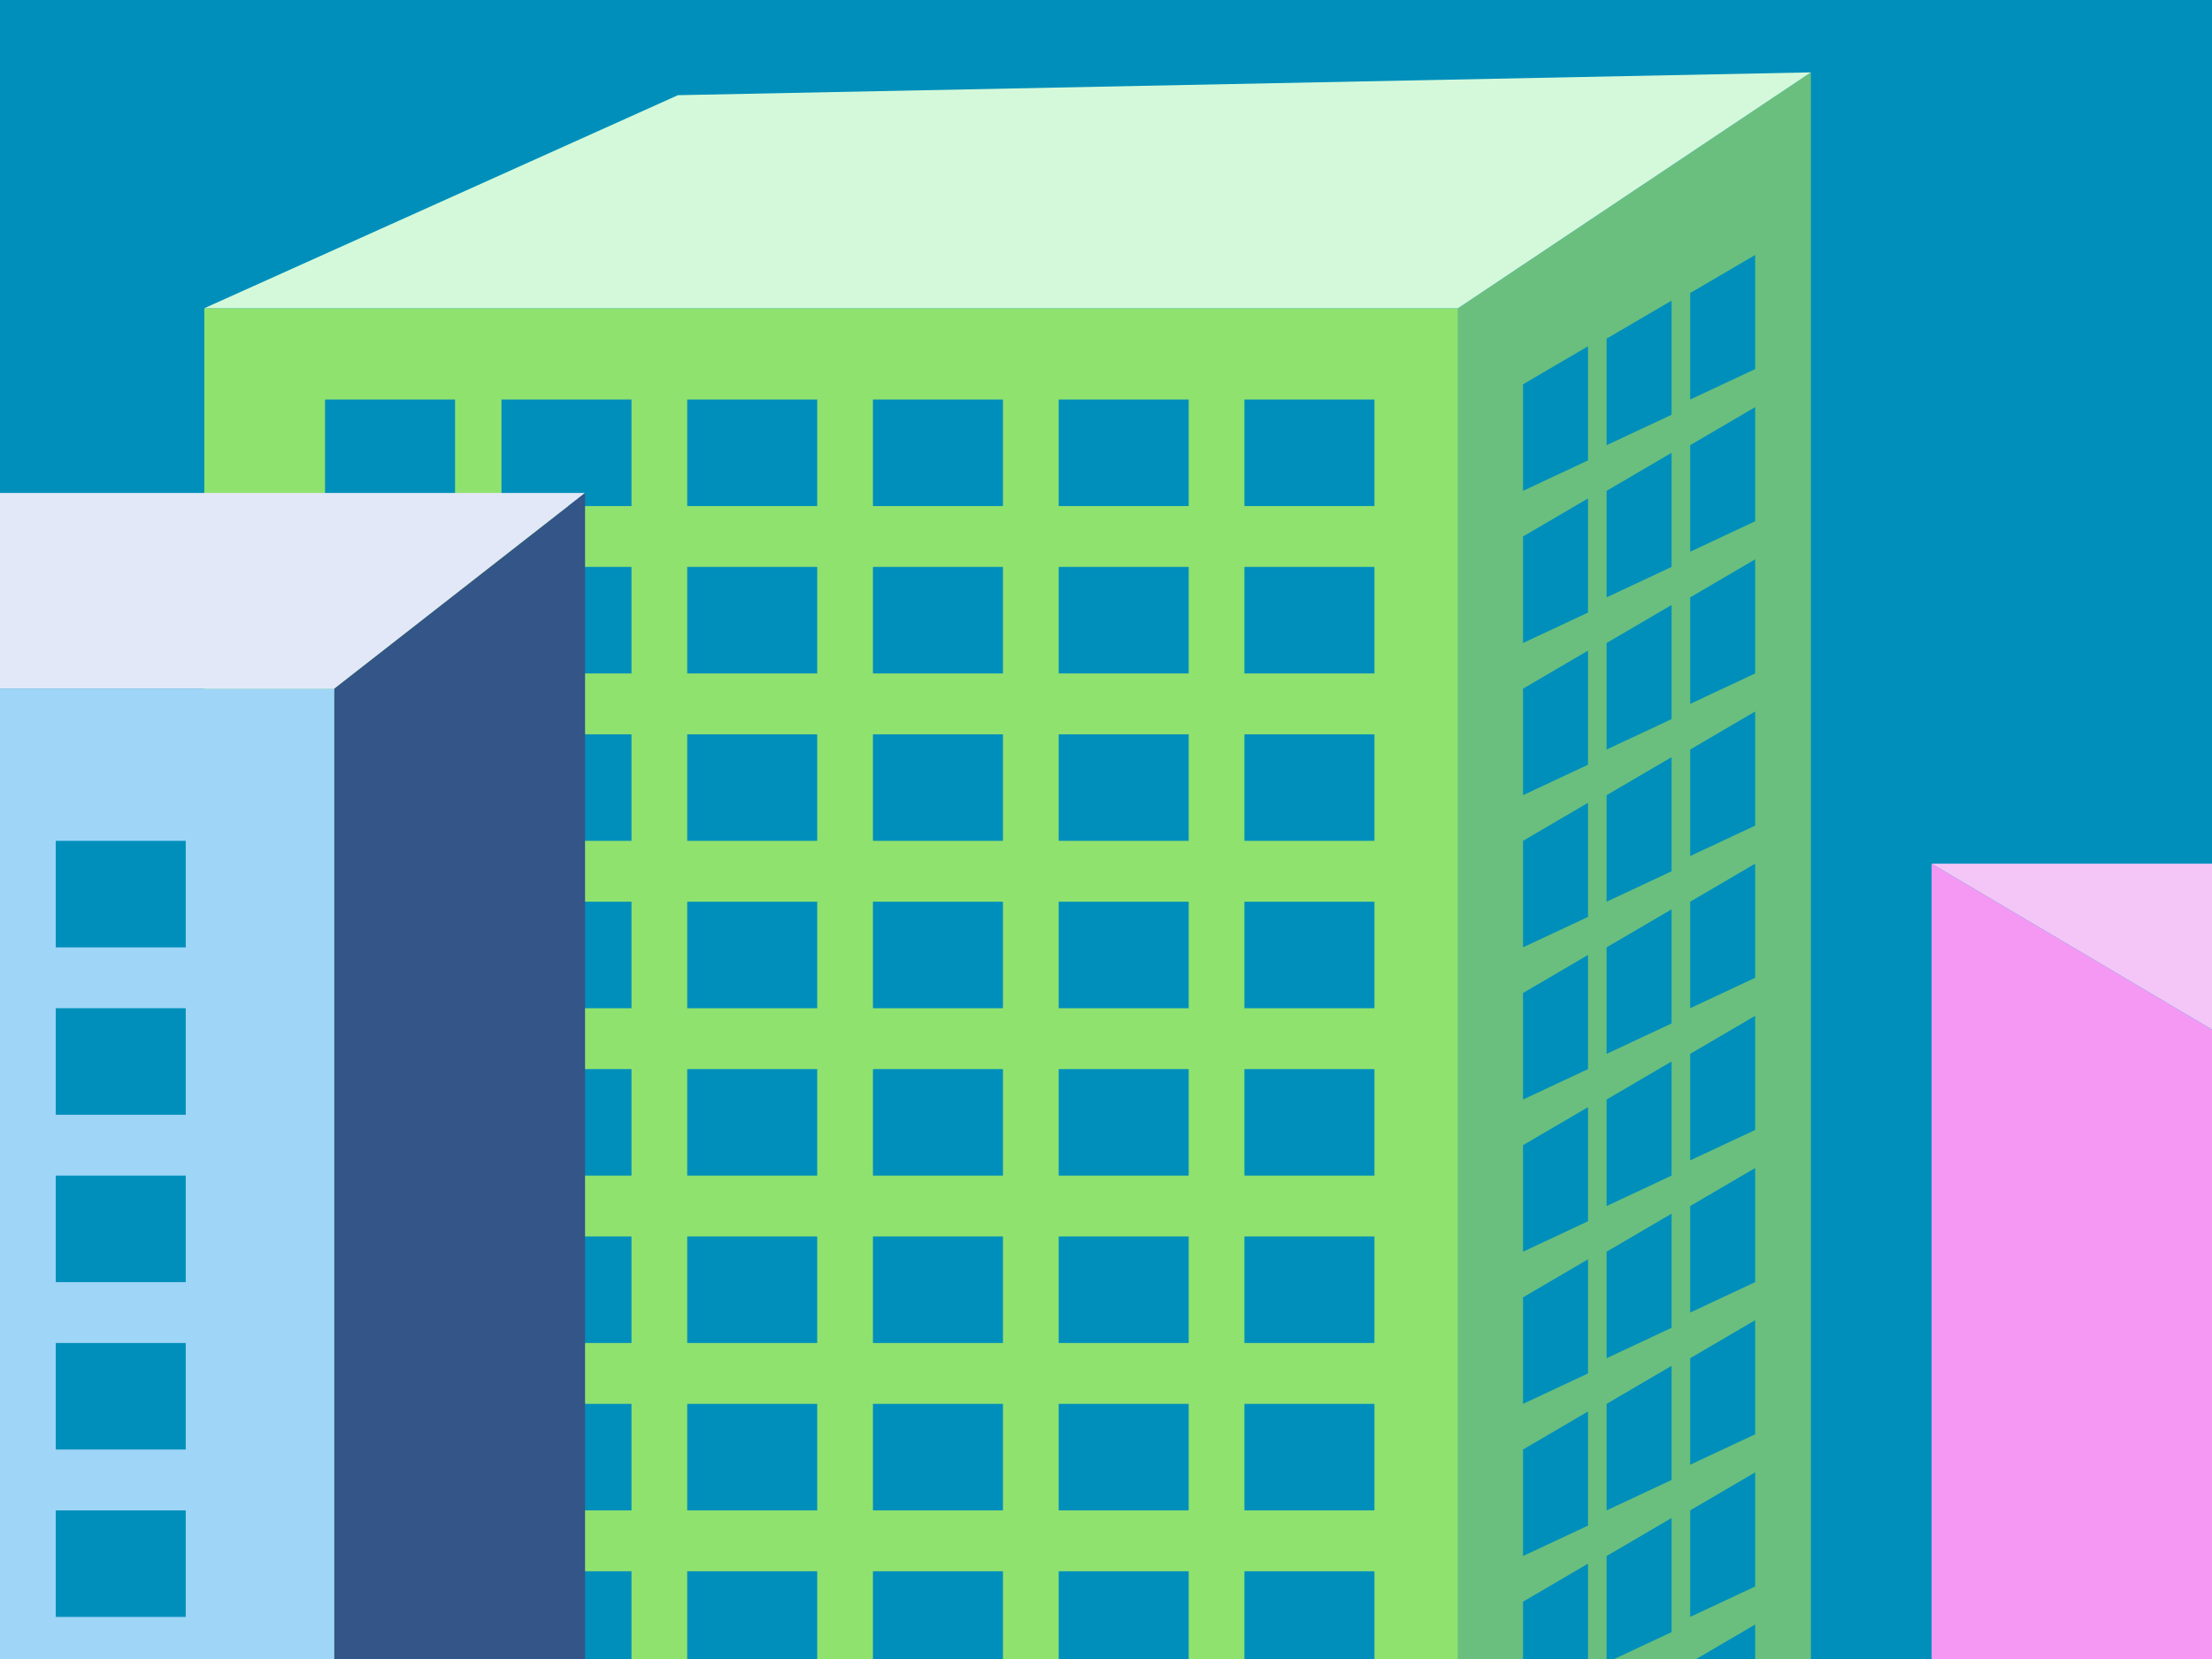 <svg id="Layer_1" data-name="Layer 1" xmlns="http://www.w3.org/2000/svg" xmlns:xlink="http://www.w3.org/1999/xlink" viewBox="0 0 1200 900"><defs><style>.cls-1,.cls-16,.cls-17,.cls-7,.cls-8{fill:none;}.cls-2{clip-path:url(#clip-path);}.cls-3{fill:#3d934d;}.cls-4{fill:#c1c1bf;}.cls-5{fill:#f281a7;}.cls-6{fill:#e85481;}.cls-16,.cls-17,.cls-7,.cls-8{stroke:#fff;stroke-miterlimit:10;stroke-width:0.5px;}.cls-7{stroke-dasharray:3 3;}.cls-8{stroke-dasharray:3;}.cls-9{clip-path:url(#clip-path-2);}.cls-10{fill:#8c6414;}.cls-11{fill:url(#radial-gradient);}.cls-12{fill:url(#radial-gradient-2);}.cls-13{fill:url(#radial-gradient-3);}.cls-14{clip-path:url(#clip-path-3);}.cls-15{fill:#11772b;}.cls-17{stroke-dasharray:2.02 2.02;}.cls-18{fill:#9fd5f7;}.cls-19{fill:#008fbb;}.cls-20{fill:#335587;}.cls-21{fill:#f99635;}.cls-22{fill:#6d501d;}.cls-23{clip-path:url(#clip-path-4);}.cls-24{fill:#fcfcfc;opacity:0.82;}.cls-24,.cls-25{isolation:isolate;}.cls-25{fill:#ff95d5;opacity:0.53;}.cls-26{fill:#f498f4;}.cls-27{fill:#90e26f;}.cls-28{fill:#6abf7e;}.cls-29{fill:#f3c6f7;}.cls-30{fill:#d4f9da;}.cls-31{fill:#e2e8f7;}</style><clipPath id="clip-path"><rect class="cls-1" x="-1541.11" y="-3564.87" width="1200" height="907.88"/></clipPath><clipPath id="clip-path-2"><rect class="cls-1" x="2.71" y="-2261.11" width="1197.29" height="900"/></clipPath><radialGradient id="radial-gradient" cx="1038.24" cy="-6478.87" r="71.64" gradientTransform="matrix(1, 0, 0, -1.03, 0, -6359.14)" gradientUnits="userSpaceOnUse"><stop offset="0" stop-color="#5d9641"/><stop offset="1" stop-color="#11772b"/></radialGradient><radialGradient id="radial-gradient-2" cx="963.44" cy="-6542.3" r="74.23" xlink:href="#radial-gradient"/><radialGradient id="radial-gradient-3" cx="874.45" cy="-6577.41" r="84.5" xlink:href="#radial-gradient"/><clipPath id="clip-path-3"><rect class="cls-1" x="2.71" y="-1308.26" width="1197.29" height="900"/></clipPath><clipPath id="clip-path-4"><rect class="cls-1" width="1200" height="900"/></clipPath></defs><title>Artboard 1 copy 7</title><g class="cls-2"><g id="Layer_1-2" data-name="Layer 1"><rect class="cls-3" x="-3998.59" y="-4718.39" width="7936.67" height="6062.92"/><path class="cls-4" d="M-2345.11-1781.24s-345.65,208.83-186,471.56,232.34,222.31,589.49,53.89,504.44-53.89,504.44-53.89l-455.83,522.09s-273.48,178.51-352.85,360.4S-2477.39,132-2140.08,320.57s443.13,271.89,925.94,216.79S-599,556.35-189,509.2,254.14,259.94,135.09-292.46c0,0,19.85-33.68-390.22-410.93s-79.36-13.47,310.86-53.89S386.42-791,565-1020s583.08-229,251.85,87.58S360-741,386.42-446s191.8,894.55,853.19,921.49,1084.68,128,1183.89-377.24,185.19-538.93-138.89-774.71,105.82-518.72,105.82-518.72S2655-979.59,2615.3-1309.68s39.69-491.77,205-128,382.88,316.61,55.89,538.92-360.13,94.31-214.62,404.2,515.88,1017.22-86,1320.37S1398.35,1135.7,740.26,1031.15s-816.81-239-1405.45-104.29-1045,215.57-1541-33.68S-3042.68,27.67-2829.52-344.6s438.11-352,299.22-628.25S-2880.84-1148-2761.79-1505s105.82-316.62,476.2-437.88S-2345.11-1781.24-2345.11-1781.24Z"/><polygon class="cls-5" points="611.29 -2178.7 611.29 -272.11 895.69 51.11 895.69 -1855.34 611.29 -2178.7"/><rect class="cls-6" x="895.69" y="-1855.34" width="1317.55" height="1906.45"/><path class="cls-7" d="M-2292.2-919c-57.94,143-318.33,788.18-324.08,842.07-6.62,60.63,19.84,498.51,238.1,646.72s631.62,265.35,707.68,265.75,949.1-87.57,1134.28-128,873-33.68,972.25,0S2003.52,929.9,2258.15,683.88s421.37-683.63,397.56-869c-22.42-174-161.91-477.83-163.23-594"/><path class="cls-8" d="M207.85-649.5s168.65,838,178.57,919.21S389.73,705.84,475.71,717"/></g></g><g class="cls-9"><g id="Layer_1-3" data-name="Layer 1"><rect class="cls-3" x="-3132.3" y="-3065.67" width="4854.21" height="3750.87"/><path class="cls-4" d="M-2121-1248.58s-211.4,129.2-113.79,291.73,142.1,137.54,360.54,33.34,308.53-33.34,308.53-33.34l-278.79,323s-167.27,110.44-215.81,223S-2201.91-65-1995.6,51.72s271,168.21,566.32,134.11,376.2,11.76,627-17.42,271-154.2,198.22-495.94c0,0,12.13-20.84-238.67-254.23s-48.54-8.33,190.13-33.34,202.26-20.84,311.47-162.54,356.63-141.7,154,54.18-279.45,118.4-263.26,301S-333,130.91,71.48,147.58,734.89,226.76,795.57-85.81s113.26-333.41-85-479.28S775.34-886,775.34-886s161.81,133.37,137.54-70.85,24.27-304.23,125.4-79.18,234.17,195.88,34.18,333.41S852.2-644.27,941.19-452.56s315.53,629.31-52.58,816.85-720,191.71-1122.54,127-499.58-147.87-859.6-64.51S-1732.67,560.17-2036,406s-511.6-535.46-381.22-765.76,267.95-217.8,183-388.67-214.39-108.36-141.58-329.25,64.72-195.88,291.25-270.89S-2121-1248.58-2121-1248.58Z"/><path class="cls-7" d="M-2088.64-715.12c-35.44,88.48-194.69,487.61-198.21,521-4.05,37.51,12.13,308.41,145.62,400.09s386.32,164.17,432.84,164.42,580.48-54.18,693.74-79.19,534-20.84,594.64,0S538.7,428.68,694.44,276.48,952.16-146.45,937.59-261.14c-13.71-107.65-99-295.61-99.83-367.51"/><rect class="cls-10" x="950.98" y="312.41" width="21.32" height="76.89"/><rect class="cls-10" x="1026.22" y="260.94" width="20.59" height="74.18"/><path class="cls-11" d="M1036.54,306.86h0c-22.65,0-54.89-23-54.89-41.13V224.64c0-18.09,35.67-52.06,58.29-52.06h0c22.65,0,54.89,34,54.89,52.06v41.09C1094.91,283.82,1059.15,306.86,1036.54,306.86Z"/><path class="cls-12" d="M961.66,360.13h0c-23.46,0-56.87-23.84-56.87-42.6V274.77c0-18.71,37-53.93,60.43-53.93h0c23.47,0,56.88,35.22,56.88,53.93v42.64C1022.1,336.16,985.13,360.13,961.66,360.13Z"/><rect class="cls-10" x="860.29" y="343.45" width="24.27" height="87.52"/><path class="cls-13" d="M872.43,397.63h0c-26.7,0-64.73-27.13-64.73-48.47V300.65c0-21.29,42.07-61.39,68.77-61.39h0c26.7,0,64.72,40.1,64.72,61.39v48.51C941.19,370.5,899.13,397.63,872.43,397.63Z"/></g></g><g class="cls-14"><g id="Layer_1-4" data-name="Layer 1"><rect class="cls-3" x="-2461.37" y="-2074.31" width="6144.95" height="4229.77"/><polygon class="cls-15" points="598.61 872.42 573.47 908.66 588.22 908.66 566.3 936.76 584.12 936.76 562.97 965.76 636.66 965.76 616.59 939.39 630.93 939.39 609.37 908.66 623.76 908.66 598.61 872.42"/><path class="cls-4" d="M-1181.17-25.23s-267.61,145.7-144,329,179.9,155.09,456.42,37.59,390.56-37.59,390.56-37.59L-831.16,668s-211.75,124.55-273.2,251.44-179.23,390.08,81.93,521.67,343.1,189.68,716.92,151.24,476.23,13.25,793.72-19.65,343.09-173.89,250.92-559.26c0,0,15.36-23.5-302.13-286.69s-61.45-9.4,240.68-37.6,256-23.49,394.3-183.29,451.45-159.79,195,61.1S913.24,700.46,933.72,906.31s148.5,624.08,660.58,642.88,839.81,89.29,916.62-263.19,143.39-376-107.53-540.47,81.93-361.88,81.93-361.88S2690.15,534,2659.43,303.76s30.72-343.09,158.74-89.3,296.44,220.89,43.27,376-278.83,65.8-166.17,282,399.42,709.66-66.57,921.15-911.5,216.19-1421,143.25-632.42-166.75-1088.17-72.75-809.08,150.39-1193.14-23.5S-1721.26,1236.75-1556.22,977s339.2-245.61,231.67-438.3-271.4-122.19-179.23-371.28,81.93-220.89,368.7-305.48S-1181.17-25.23-1181.17-25.23Z"/><path class="cls-16" d="M472.85,712.63l4.4,2.35"/><path class="cls-17" d="M486.26,719.59c44.81,22.32,193.21,88.12,309.2,44.74,122.9-46,309.19-203.88,348.52-237.9"/><path class="cls-16" d="M1147.72,523.19l3.68-3.25"/><rect class="cls-18" x="308.98" y="-1040.37" width="624.74" height="1630.81"/><rect class="cls-19" x="1128.31" y="21.77" width="71.69" height="65.8"/><polygon class="cls-5" points="1107.83 -302.51 1107.83 1027.61 1328.02 1253.1 1328.02 -76.92 1107.83 -302.51"/><polygon class="cls-20" points="1071.98 -1161.25 1071.98 407.15 933.72 590.44 933.72 -1040.37 1071.98 -1161.25"/><rect class="cls-19" x="370.43" y="-15.83" width="71.69" height="65.8"/><rect class="cls-19" x="472.85" y="-15.83" width="71.69" height="65.8"/><rect class="cls-19" x="575.26" y="-15.83" width="71.69" height="65.8"/><rect class="cls-19" x="677.68" y="-15.83" width="71.69" height="65.8"/><rect class="cls-19" x="780.09" y="-15.83" width="71.69" height="65.8"/><rect class="cls-19" x="780.09" y="87.57" width="71.69" height="65.8"/><rect class="cls-19" x="780.09" y="190.96" width="71.69" height="65.8"/><rect class="cls-19" x="780.09" y="294.36" width="71.69" height="65.8"/><rect class="cls-19" x="780.09" y="397.75" width="71.69" height="65.8"/><rect class="cls-19" x="677.68" y="397.75" width="71.69" height="65.8"/><rect class="cls-19" x="575.26" y="397.75" width="71.69" height="65.8"/><rect class="cls-19" x="370.43" y="87.57" width="71.69" height="65.8"/><rect class="cls-19" x="472.85" y="87.57" width="71.69" height="65.8"/><rect class="cls-19" x="575.26" y="87.57" width="71.69" height="65.8"/><rect class="cls-19" x="677.68" y="87.57" width="71.69" height="65.8"/><rect class="cls-19" x="370.43" y="190.96" width="71.69" height="65.8"/><rect class="cls-19" x="472.85" y="190.96" width="71.69" height="65.8"/><rect class="cls-19" x="575.26" y="190.96" width="71.69" height="65.8"/><rect class="cls-19" x="677.68" y="190.96" width="71.69" height="65.8"/><rect class="cls-19" x="370.43" y="294.36" width="71.69" height="65.8"/><rect class="cls-19" x="472.85" y="294.36" width="71.69" height="65.8"/><rect class="cls-19" x="575.26" y="294.36" width="71.69" height="65.8"/><rect class="cls-19" x="677.68" y="294.36" width="71.69" height="65.8"/><rect class="cls-21" x="-802.23" y="-39.33" width="1382.61" height="1414.62"/><rect class="cls-19" x="-90.44" y="87.57" width="133.14" height="122.19"/><rect class="cls-19" x="104.15" y="87.57" width="317.49" height="122.19"/><rect class="cls-19" x="-90.44" y="284.96" width="133.14" height="122.19"/><rect class="cls-19" x="104.15" y="284.96" width="317.49" height="122.19"/><rect class="cls-19" x="-90.44" y="482.35" width="133.14" height="122.19"/><rect class="cls-19" x="104.15" y="482.35" width="317.49" height="122.19"/><rect class="cls-19" x="-90.44" y="679.73" width="133.14" height="122.19"/><rect class="cls-19" x="104.15" y="679.73" width="317.49" height="122.19"/><rect class="cls-19" x="-90.44" y="877.12" width="133.14" height="122.19"/><rect class="cls-19" x="104.15" y="877.12" width="317.49" height="122.19"/><path class="cls-7" d="M-1140.2,576.34c-44.86,99.78-246.47,549.87-250.92,587.47-5.12,42.29,15.36,347.78,184.35,451.17s489,185.13,547.92,185.41,734.84-61.1,878.22-89.3,675.94-23.5,752.75,0,1213.63,155.09,1410.78-16.54,326.25-476.93,307.81-606.27c-17.36-121.39-125.35-333.35-126.38-414.42"/><path class="cls-8" d="M795.46,764.33S926,1348.93,933.72,1405.61s2.56,304.26,69.13,312.06"/><polygon class="cls-19" points="1297.3 40.57 1184.64 -62.83 1184.64 -133.32 1297.3 -29.93 1297.3 40.57"/><polygon class="cls-19" points="1172.96 31.17 1128.31 -15.83 1128.31 -86.32 1172.96 -39.33 1172.96 31.17"/><polygon class="cls-19" points="1297.3 143.96 1184.64 40.57 1184.64 -29.93 1297.3 73.47 1297.3 143.96"/><polygon class="cls-19" points="1172.96 134.56 1128.31 87.57 1128.31 17.07 1172.96 64.07 1172.96 134.56"/><polygon class="cls-19" points="1297.3 247.36 1184.64 143.96 1184.64 73.47 1297.3 176.86 1297.3 247.36"/><polygon class="cls-19" points="1172.96 237.96 1128.31 190.96 1128.31 120.47 1172.96 167.46 1172.96 237.96"/><polygon class="cls-19" points="1297.3 350.75 1184.64 247.36 1184.64 176.86 1297.3 280.26 1297.3 350.75"/><polygon class="cls-19" points="1172.96 341.35 1128.31 294.36 1128.31 223.86 1172.96 270.86 1172.96 341.35"/><polygon class="cls-19" points="1297.3 454.15 1184.64 350.75 1184.64 280.26 1297.3 383.65 1297.3 454.15"/><polygon class="cls-19" points="1172.96 449.45 1128.31 402.45 1128.31 331.95 1172.96 378.95 1172.96 449.45"/><polygon class="cls-19" points="1297.3 562.24 1184.64 458.85 1184.64 388.35 1297.3 491.75 1297.3 562.24"/><polygon class="cls-19" points="1172.96 557.54 1128.31 510.54 1128.31 440.05 1172.96 487.05 1172.96 557.54"/><polygon class="cls-19" points="1297.3 670.34 1184.64 566.94 1184.64 496.44 1297.3 599.84 1297.3 670.34"/><polygon class="cls-19" points="1172.96 670.34 1128.31 623.34 1128.31 552.84 1172.96 599.84 1172.96 670.34"/><polygon class="cls-19" points="1297.3 783.13 1184.64 679.73 1184.64 609.24 1297.3 712.63 1297.3 783.13"/><polygon class="cls-19" points="1172.96 778.43 1128.31 731.43 1128.31 660.93 1172.96 707.93 1172.96 778.43"/><polygon class="cls-19" points="1297.3 891.22 1184.64 787.83 1184.64 717.33 1297.3 820.73 1297.3 891.22"/><polygon class="cls-19" points="1172.96 891.22 1128.31 844.23 1128.31 773.73 1172.96 820.73 1172.96 891.22"/><polygon class="cls-19" points="1297.3 1004.02 1184.64 900.62 1184.64 830.13 1297.3 933.52 1297.3 1004.02"/><polygon class="cls-19" points="1172.96 1004.02 1128.31 957.02 1128.31 886.52 1172.96 933.52 1172.96 1004.02"/><polygon class="cls-15" points="644.7 867.72 619.56 903.96 634.31 903.96 612.39 932.06 630.21 932.06 609.06 961.06 682.75 961.06 662.67 934.7 677.01 934.7 655.46 903.96 669.84 903.96 644.7 867.72"/><rect class="cls-22" x="868.12" y="591.52" width="9.47" height="36.52"/><polygon class="cls-15" points="872.83 534.98 852.96 563.65 864.59 563.65 847.28 585.93 861.36 585.93 844.62 608.91 902.99 608.91 887.07 588.04 898.44 588.04 881.38 563.65 892.75 563.65 872.83 534.98"/><rect class="cls-22" x="1056.52" y="417.82" width="6.96" height="26.93"/><polygon class="cls-15" points="1060 376.18 1045.35 397.33 1053.95 397.33 1041.15 413.73 1051.55 413.73 1039.21 430.65 1082.22 430.65 1070.49 415.28 1078.84 415.28 1066.3 397.33 1074.69 397.33 1060 376.18"/></g></g><g class="cls-23"><g id="Layer_1-5" data-name="Layer 1"><rect class="cls-3" x="-3158.8" y="-534.48" width="6045.56" height="3714.87"/><rect class="cls-19" x="-3158.8" y="-534.48" width="6045.56" height="1688.2"/><path class="cls-24" d="M680.68,1162s-21.26-87,127.51-87c0,0,21.26-69.63,159.35-69.63,0,0,31.89-43.55,85-43.55,0,0,21.21-60.92,170-60.92,0,0,10.63-52.26,116.88-52.26s138.14,69.88,138.14,69.88,95.73,17.38,106.25,69.64c0,0,116.89-60.93,191.45,34.79,0,0,53.15-60.92,127.51-52.21,0,0,53.15-252.45,350.64-165.4,0,0,159.4-8.71,191.44,87,0,0,63.78,8.71,85,60.93,0,0,212.51-78.43,212.51,104.47,0,0,130.63,0,139.7,104.47Z"/><path class="cls-24" d="M-1954.18,1211.5s-21.26-87,127.52-87c0,0,21.26-69.63,159.35-69.63,0,0,31.89-43.55,85-43.55,0,0,21.21-60.92,170-60.92,0,0,10.63-52.26,116.88-52.26S-1157.27,968-1157.27,968s95.72,17.38,106.25,69.64c0,0,116.88-60.93,191.44,34.79,0,0,53.15-60.92,127.51-52.21,0,0,53.15-252.45,350.65-165.4,0,0,159.4-8.7,191.44,87.06,0,0,63.78,8.71,85,60.92,0,0,212.5-78.42,212.5,104.47,0,0,130.63,0,139.7,104.47Z"/><polygon class="cls-25" points="-3163.84 472.66 322.43 575.44 -3163.84 662.53 -3163.84 472.66"/><polygon class="cls-26" points="1229.26 575.85 1047.9 468.53 1047.9 1136.71 1287.45 1136.71 1229.26 575.85"/><rect class="cls-27" x="110.84" y="167.21" width="680.13" height="1073.19"/><rect class="cls-18" x="-433.26" y="373.59" width="614.63" height="1432.29"/><polygon class="cls-28" points="790.96 167.21 982.4 39.26 982.4 1128.95 790.96 1228.92 790.96 167.21"/><rect class="cls-19" x="272.05" y="216.74" width="70.53" height="57.79"/><rect class="cls-19" x="372.81" y="216.74" width="70.53" height="57.79"/><rect class="cls-19" x="473.57" y="216.74" width="70.53" height="57.79"/><rect class="cls-19" x="574.33" y="216.74" width="70.53" height="57.79"/><rect class="cls-19" x="675.09" y="216.74" width="70.53" height="57.79"/><rect class="cls-19" x="272.05" y="307.55" width="70.53" height="57.79"/><rect class="cls-19" x="372.81" y="307.55" width="70.53" height="57.79"/><rect class="cls-19" x="473.57" y="307.55" width="70.53" height="57.79"/><rect class="cls-19" x="574.33" y="307.55" width="70.53" height="57.79"/><rect class="cls-19" x="675.09" y="307.55" width="70.53" height="57.79"/><rect class="cls-19" x="272.05" y="398.36" width="70.53" height="57.79"/><rect class="cls-19" x="372.81" y="398.36" width="70.53" height="57.79"/><rect class="cls-19" x="473.57" y="398.36" width="70.53" height="57.79"/><rect class="cls-19" x="574.33" y="398.36" width="70.53" height="57.79"/><rect class="cls-19" x="675.09" y="398.36" width="70.53" height="57.79"/><rect class="cls-19" x="272.05" y="489.17" width="70.53" height="57.79"/><rect class="cls-19" x="372.81" y="489.17" width="70.53" height="57.79"/><rect class="cls-19" x="473.57" y="489.17" width="70.53" height="57.79"/><rect class="cls-19" x="574.33" y="489.17" width="70.53" height="57.79"/><rect class="cls-19" x="675.09" y="489.17" width="70.53" height="57.79"/><rect class="cls-19" x="272.05" y="579.98" width="70.53" height="57.79"/><rect class="cls-19" x="372.81" y="579.98" width="70.53" height="57.79"/><rect class="cls-19" x="473.57" y="579.98" width="70.53" height="57.79"/><rect class="cls-19" x="574.33" y="579.98" width="70.53" height="57.79"/><rect class="cls-19" x="675.09" y="579.98" width="70.53" height="57.79"/><rect class="cls-19" x="272.05" y="670.78" width="70.53" height="57.79"/><rect class="cls-19" x="372.81" y="670.78" width="70.53" height="57.79"/><rect class="cls-19" x="473.57" y="670.78" width="70.53" height="57.79"/><rect class="cls-19" x="574.33" y="670.78" width="70.53" height="57.79"/><rect class="cls-19" x="675.09" y="670.78" width="70.53" height="57.79"/><rect class="cls-19" x="272.05" y="761.59" width="70.53" height="57.79"/><rect class="cls-19" x="372.81" y="761.59" width="70.53" height="57.79"/><rect class="cls-19" x="473.57" y="761.59" width="70.53" height="57.79"/><rect class="cls-19" x="574.33" y="761.59" width="70.53" height="57.79"/><rect class="cls-19" x="675.09" y="761.59" width="70.53" height="57.79"/><rect class="cls-19" x="272.05" y="852.4" width="70.53" height="57.79"/><rect class="cls-19" x="372.81" y="852.4" width="70.53" height="57.79"/><rect class="cls-19" x="473.57" y="852.4" width="70.53" height="57.79"/><rect class="cls-19" x="574.33" y="852.4" width="70.53" height="57.79"/><rect class="cls-19" x="675.09" y="852.4" width="70.53" height="57.79"/><rect class="cls-19" x="176.33" y="216.74" width="70.53" height="57.79"/><polygon class="cls-29" points="1229.26 575.85 1047.9 468.53 1864.6 468.53 1984.96 575.85 1229.26 575.85"/><polygon class="cls-30" points="110.83 167.21 367.77 51.64 982.4 39.26 790.96 167.21 110.83 167.21"/><polygon class="cls-31" points="-433.26 373.6 -136.03 267.43 317.39 267.43 181.37 373.6 -433.26 373.6"/><polygon class="cls-20" points="317.39 267.43 317.39 1644.91 181.37 1805.88 181.37 373.6 317.39 267.43"/><rect class="cls-19" x="30.23" y="456.15" width="70.53" height="57.79"/><rect class="cls-19" x="30.23" y="546.96" width="70.53" height="57.79"/><rect class="cls-19" x="30.23" y="637.76" width="70.53" height="57.79"/><rect class="cls-19" x="30.23" y="728.57" width="70.53" height="57.79"/><rect class="cls-19" x="30.23" y="819.38" width="70.53" height="57.79"/><polygon class="cls-19" points="861.49 249.77 826.23 266.28 826.23 208.49 861.49 187.85 861.49 249.77"/><polygon class="cls-19" points="906.83 225 871.57 241.51 871.57 183.72 906.83 163.09 906.83 225"/><polygon class="cls-19" points="952.17 200.23 916.91 216.75 916.91 158.96 952.17 138.32 952.17 200.23"/><polygon class="cls-19" points="861.49 332.32 826.23 348.83 826.23 291.04 861.49 270.4 861.49 332.32"/><polygon class="cls-19" points="906.83 307.55 871.57 324.06 871.57 266.28 906.83 245.64 906.83 307.55"/><polygon class="cls-19" points="952.17 282.79 916.91 299.3 916.91 241.51 952.17 220.87 952.17 282.79"/><polygon class="cls-19" points="861.49 414.87 826.23 431.38 826.23 373.6 861.49 352.96 861.49 414.87"/><polygon class="cls-19" points="906.83 390.11 871.57 406.62 871.57 348.83 906.83 328.19 906.83 390.11"/><polygon class="cls-19" points="952.17 365.34 916.91 381.85 916.91 324.06 952.17 303.43 952.17 365.34"/><polygon class="cls-19" points="861.49 497.42 826.23 513.93 826.23 456.15 861.49 435.51 861.49 497.42"/><polygon class="cls-19" points="906.83 472.66 871.57 489.17 871.57 431.38 906.83 410.74 906.83 472.66"/><polygon class="cls-19" points="952.17 447.89 916.91 464.4 916.91 406.62 952.17 385.98 952.17 447.89"/><polygon class="cls-19" points="861.49 579.98 826.23 596.49 826.23 538.7 861.49 518.06 861.49 579.98"/><polygon class="cls-19" points="906.83 555.21 871.57 571.72 871.57 513.93 906.83 493.3 906.83 555.21"/><polygon class="cls-19" points="952.17 530.45 916.91 546.96 916.91 489.17 952.17 468.53 952.17 530.45"/><polygon class="cls-19" points="861.49 662.53 826.23 679.04 826.23 621.25 861.49 600.62 861.49 662.53"/><polygon class="cls-19" points="906.83 637.76 871.57 654.27 871.57 596.49 906.83 575.85 906.83 637.76"/><polygon class="cls-19" points="952.17 613 916.91 629.51 916.91 571.72 952.17 551.08 952.17 613"/><polygon class="cls-19" points="861.49 745.08 826.23 761.59 826.23 703.81 861.49 683.17 861.49 745.08"/><polygon class="cls-19" points="906.83 720.32 871.57 736.83 871.57 679.04 906.83 658.4 906.83 720.32"/><polygon class="cls-19" points="952.17 695.55 916.91 712.06 916.91 654.27 952.17 633.64 952.17 695.55"/><polygon class="cls-19" points="861.49 827.63 826.23 844.14 826.23 786.36 861.49 765.72 861.49 827.63"/><polygon class="cls-19" points="906.83 802.87 871.57 819.38 871.57 761.59 906.83 740.95 906.83 802.87"/><polygon class="cls-19" points="952.17 778.1 916.91 794.61 916.91 736.83 952.17 716.19 952.17 778.1"/><polygon class="cls-19" points="861.49 910.19 826.23 926.7 826.23 868.91 861.49 848.27 861.49 910.19"/><polygon class="cls-19" points="906.83 885.42 871.57 901.93 871.57 844.14 906.83 823.51 906.83 885.42"/><polygon class="cls-19" points="952.17 860.66 916.91 877.17 916.91 819.38 952.17 798.74 952.17 860.66"/><polygon class="cls-19" points="952.17 943.21 916.91 959.72 916.91 901.93 952.17 881.29 952.17 943.21"/></g></g></svg>